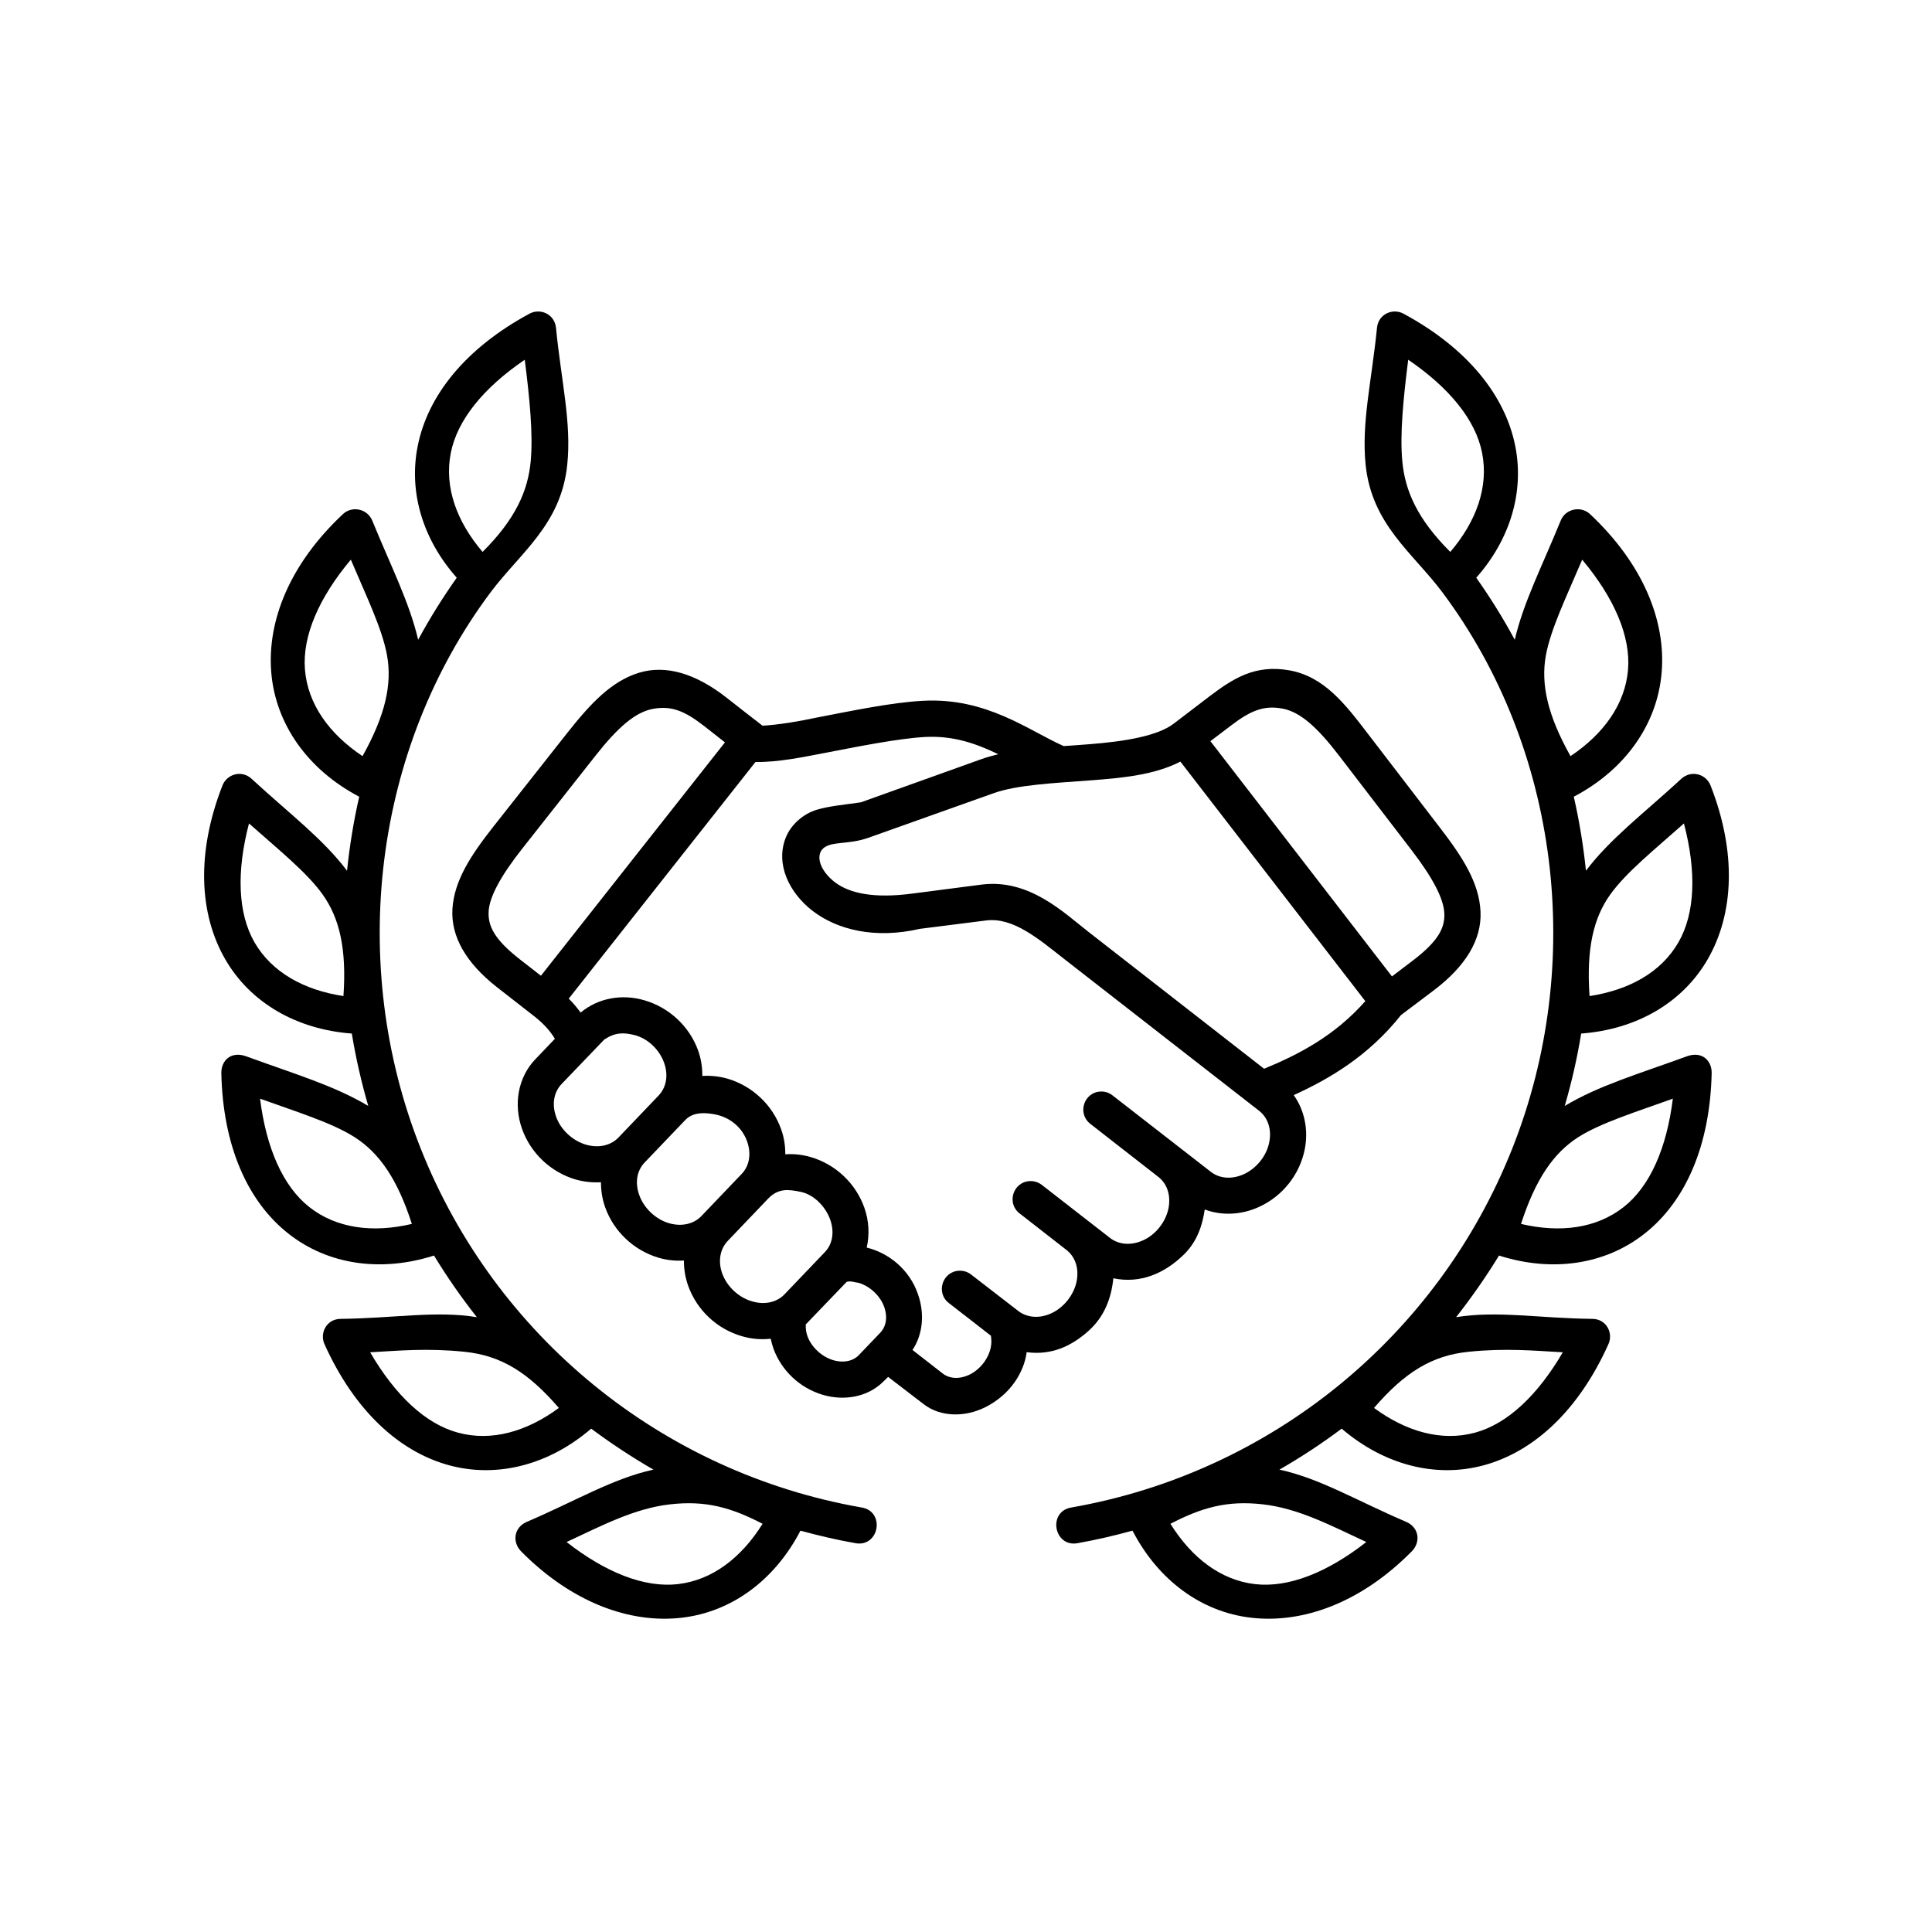 <svg xmlns="http://www.w3.org/2000/svg" xmlns:xlink="http://www.w3.org/1999/xlink" width="1200" zoomAndPan="magnify" viewBox="0 0 900 900" height="1200" preserveAspectRatio="xMidYMid meet" version="1.0"><path fill="#000000" d="M 400.023 597.602 C 405.285 599.18 409.969 603.594 411.836 608.66 C 413.68 613.727 412.672 618.098 410.059 620.824 L 400.164 631.18 C 397.57 633.938 393.164 635.133 387.953 633.562 C 382.707 631.93 378.004 627.523 376.16 622.504 C 375.41 620.504 375.32 618.695 375.355 616.965 L 394.422 597.129 C 396.312 596.539 398.348 597.457 400.023 597.602 Z M 372.945 555.199 C 379.254 556.492 384.605 562.164 386.75 568.156 C 388.871 574.188 387.676 579.719 384.242 583.293 L 365.461 602.941 C 362.027 606.52 356.504 608.055 350.27 606.207 C 344.051 604.379 338.609 599.285 336.434 593.238 C 334.293 587.246 335.594 581.617 339.027 578.051 L 357.711 558.488 C 362.527 553.422 367.23 554.031 372.945 555.199 Z M 332.934 519.102 C 340.465 520.492 345.898 525.641 348.02 531.688 C 350.164 537.727 348.957 543.266 345.516 546.84 L 326.742 566.488 C 323.309 570.066 317.734 571.602 311.551 569.789 C 305.332 567.934 299.926 562.727 297.805 556.742 C 295.609 550.703 296.832 545.172 300.258 541.586 L 318.992 521.992 C 321.543 519.234 325.359 517.691 332.934 519.102 Z M 295.527 482.168 C 301.996 483.801 307.242 489.133 309.383 495.129 C 311.508 501.176 310.258 506.695 306.824 510.316 L 288.09 529.922 C 284.652 533.488 279.078 535.023 272.895 533.211 C 266.676 531.355 261.18 526.246 259.059 520.207 C 256.918 514.207 258.121 508.648 261.566 505.02 L 281.496 484.254 C 286.605 480.875 290.504 480.918 295.527 482.168 Z M 549.875 354.785 L 636.016 466.371 C 621.762 482.488 605.211 491.133 588.867 497.867 L 507.223 434.234 C 495.613 425.219 479.484 409.234 457.227 412.082 L 424.699 416.301 C 407.551 418.531 395.98 416.344 388.98 411.012 C 381.957 405.66 379.727 398.461 383.582 395.125 C 387.453 391.773 395.34 393.539 404.492 390.281 L 462.812 369.52 C 473.773 365.574 491.164 364.793 508.531 363.488 C 523.02 362.363 537.742 361.02 549.875 354.785 Z M 430.934 343.312 C 444.262 342.617 454.809 346.426 465.031 351.352 C 462.328 352.012 459.645 352.742 457.082 353.668 L 401.051 373.746 C 392.492 374.984 386.188 375.496 380.414 377.234 C 374.418 379.035 368.512 383.914 366.008 390.273 C 361.234 402.359 367.363 415.738 378.691 424.434 C 390.086 433.113 407.543 437.527 428.508 432.691 L 459.312 428.797 C 472.055 427.164 483.848 437.422 496.336 447.195 L 586.523 517.434 C 590.473 520.504 592.516 525.836 591.258 532.117 C 590.055 538.395 585.406 544.191 579.547 546.93 C 573.691 549.633 567.938 548.93 564.039 545.867 L 518.32 510.324 C 516.785 509.078 514.832 508.418 512.887 508.473 C 504.891 508.656 501.629 518.781 508.008 523.605 L 539.598 548.242 C 543.547 551.309 545.539 556.609 544.332 562.867 C 543.074 569.148 538.48 575.043 532.621 577.738 C 526.715 580.441 520.996 579.734 517.062 576.656 L 485.418 552.043 C 483.828 550.793 481.883 550.141 479.93 550.188 C 471.938 550.41 468.691 560.543 475.051 565.32 L 496.801 582.277 C 500.754 585.355 502.742 590.598 501.539 596.867 C 500.281 603.141 495.688 609.035 489.781 611.766 C 484.168 614.367 478.629 613.762 474.719 610.98 L 452.473 593.801 C 450.883 592.535 448.984 591.902 446.984 591.945 C 439 592.133 435.742 602.309 442.105 607.082 L 461.59 622.219 C 461.863 623.852 461.953 625.66 461.535 627.703 C 460.473 632.965 456.469 638.066 451.551 640.395 C 446.617 642.715 442.105 642.152 439.098 639.789 L 425.074 628.871 C 430.043 621.398 430.738 611.738 427.617 602.855 C 423.539 591.055 413.672 583.578 403.742 581.164 C 405.137 575.113 404.805 568.668 402.629 562.539 C 398.586 551.203 389.281 542.418 377.711 539.02 C 373.777 537.867 369.762 537.441 365.828 537.727 C 365.828 533.828 365.266 529.832 363.875 526.023 C 359.832 514.68 350.527 505.957 339.012 502.512 C 335.102 501.398 331.062 500.977 327.164 501.211 C 327.215 497.305 326.602 493.316 325.262 489.5 C 321.223 478.164 311.828 469.387 300.258 465.996 C 289.746 462.875 278.559 464.926 270.477 471.707 C 268.891 469.531 267.133 467.344 264.938 465.203 L 351.918 354.973 C 362.758 355.105 374.277 352.633 383.527 350.879 C 399.711 347.773 418.25 344.02 430.934 343.312 Z M 328.055 338.246 L 337.707 345.828 L 251.984 454.535 L 242.188 446.91 C 230.102 437.484 227.219 431.211 227.637 424.434 C 228.059 417.645 233.301 407.988 243.305 395.293 L 277.688 351.672 C 287.723 338.996 295.949 331.613 304.395 330.176 C 312.863 328.688 319 331.191 328.055 338.246 Z M 597.371 330.078 C 605.82 331.613 613.91 339.141 623.75 351.965 L 657.535 396 C 667.383 408.824 672.504 418.566 672.816 425.363 C 673.148 432.141 670.168 438.355 657.953 447.613 L 648.426 454.855 L 563.863 345.266 L 573.57 337.891 C 582.73 330.906 588.902 328.5 597.371 330.078 Z M 563.391 324.406 L 546.715 337.141 C 539.188 342.852 524.047 345.41 507.211 346.703 C 503.359 346.996 499.406 347.309 495.5 347.551 C 479.102 340.289 459.672 324.867 429.98 326.449 C 414.977 327.25 396.305 331.246 380.324 334.297 C 371.824 336.125 363.215 337.551 355.23 338.07 C 349.602 333.754 343.973 329.328 338.395 324.957 C 324.141 313.816 310.238 309.5 297.52 313.441 C 284.777 317.395 275.109 327.703 264.43 341.207 L 230.047 384.797 C 219.402 398.309 211.598 410.102 210.758 423.398 C 209.973 436.492 217.359 448.723 231.305 459.719 L 249.371 473.801 C 253.832 477.434 256.535 480.633 258.477 483.926 L 249.371 493.449 C 241.234 501.949 239.145 514.543 243.188 525.883 C 247.23 537.219 256.535 545.992 268.051 549.43 C 272.004 550.543 276 550.961 279.953 550.738 C 279.953 554.645 280.539 558.543 281.906 562.395 C 285.945 573.68 295.234 582.465 306.805 585.906 C 310.711 587.059 314.699 587.441 318.598 587.199 C 318.562 591.105 319.207 595.094 320.551 598.902 C 324.594 610.246 333.898 619.023 345.469 622.414 C 349.93 623.75 354.57 624.137 359.031 623.625 C 359.359 625.195 359.777 626.73 360.332 628.309 C 364.098 638.523 372.512 646.469 383 649.68 C 393.039 652.746 404.152 650.895 411.441 643.641 L 413.727 641.41 L 430.312 654.141 C 438.258 660.23 449.547 660.188 458.797 655.629 C 470.785 649.68 477.059 639.137 478.262 629.898 C 489.832 631.43 499.227 627.148 507.445 619.641 C 514.445 613.184 517.703 604.816 518.633 595.469 C 531.316 598.125 542.574 593.148 551.531 584.383 C 557.91 578.148 560.23 570.246 561.203 563.422 C 569.234 566.438 578.438 565.973 586.629 562.172 C 597.539 557.152 605.48 547.117 607.816 535.328 C 609.574 526.355 607.711 517.195 602.66 510.148 C 619.422 502.531 637.508 491.883 652.656 472.84 L 668.18 461.137 C 682.566 450.176 690.34 437.848 689.68 424.559 C 689.035 411.277 681.418 399.391 670.91 385.734 L 637.125 341.691 C 626.668 328.027 616.828 315.156 600.652 312.273 C 584.488 309.402 574.23 316.234 563.391 324.406 Z M 563.391 324.406 " fill-opacity="1" fill-rule="nonzero"/><path fill="#000000" d="M 355.238 709.84 C 345.379 725.637 331.855 736.09 315.789 737.945 C 300.211 739.746 282.145 732.559 263.93 718.332 C 280.414 710.668 295.609 702.633 312.191 700.777 C 328.785 698.879 340.633 702.277 355.238 709.84 Z M 216.262 629.699 C 233.445 631.43 245.988 639.27 260.344 655.871 C 245.336 666.922 228.941 671.621 213.328 667.383 C 198.172 663.301 184.059 649.922 172.434 629.949 C 186.047 629.184 199.062 627.945 216.262 629.699 Z M 121.145 511.805 C 138.293 517.988 154.688 523.008 165.277 529.789 C 176.707 537.129 185.172 549.305 191.863 570.148 C 173.746 574.43 156.766 572.289 144.09 562.297 C 131.789 552.594 124.016 534.754 121.145 511.805 Z M 115.988 383.594 C 129.594 395.668 142.977 406.398 150.281 416.664 C 158.176 427.672 161.523 442.129 159.988 464.008 C 141.555 461.207 126.641 452.949 118.547 438.965 C 110.742 425.352 110.137 405.934 115.988 383.594 Z M 163.43 260.711 C 170.543 277.48 178.07 292.902 180.301 305.309 C 182.711 318.645 179.551 333.145 168.875 352.234 C 153.352 341.867 143.367 328.027 142.055 311.91 C 140.797 296.301 148.551 278.461 163.43 260.711 Z M 244.453 167.578 C 246.738 185.605 248.406 202.48 247.211 215.012 C 245.91 228.531 240.332 241.625 224.801 257.102 C 212.723 242.938 206.867 226.91 209.992 211.016 C 213.008 195.629 225.328 180.59 244.453 167.578 Z M 246.684 146.109 C 217.047 162.094 199.207 184.113 194.547 207.98 C 190.328 229.406 197.02 251.383 212.773 269.125 C 206.172 278.461 200.18 288.078 194.789 298.023 C 190.695 280.504 182.191 264.004 173.414 242.508 C 171.129 236.98 164.02 235.5 159.754 239.492 C 135.168 262.523 124.402 288.961 126.355 313.168 C 128.344 337.32 143.359 358.555 167.34 371.141 C 164.727 382.523 162.879 394 161.656 405.613 C 150.363 390.656 135.035 379.23 117.238 362.828 C 112.59 358.512 105.719 360.59 103.633 365.898 C 91.367 397.238 92.758 425.773 104.891 446.812 C 116.551 467.078 138.105 479.562 163.887 481.465 C 165.75 492.809 168.312 504.047 171.551 515.188 C 155.52 505.633 137.258 500.32 114.641 492.059 C 107.566 489.5 102.965 494.102 103.105 500.008 C 103.855 533.641 115.23 559.613 134.328 574.652 C 152.734 589.199 177.457 592.773 202.176 584.883 C 208.262 594.871 214.898 604.422 222.141 613.594 C 203.008 610.473 183.637 614.102 158.684 614.379 C 152.137 614.422 148.828 620.977 151.156 626.168 C 164.992 656.879 185.762 676.195 209.18 682.574 C 231.758 688.703 255.836 682.332 275.395 665.52 C 284.699 672.441 294.352 678.809 304.387 684.605 C 285.34 688.789 268.48 699.055 245.391 708.949 C 239.43 711.508 238.461 718.297 242.777 722.711 C 266.473 746.621 293.484 756.391 317.598 753.598 C 340.875 750.914 360.949 736.043 372.883 713.043 C 381.254 715.324 389.699 717.312 398.309 718.84 C 409.605 721.07 412.621 703.926 401.184 702.215 C 308.402 685.91 230.75 622.645 195.992 535.066 C 161.699 448.711 174.164 348.637 228.555 275.895 C 242.359 257.465 261.367 244.41 264.242 216.527 C 266.293 197.012 261.504 177.836 258.996 152.699 C 258.363 146.305 251.672 143.426 246.684 146.109 Z M 246.684 146.109 " fill-opacity="1" fill-rule="nonzero"/><path fill="#000000" d="M 545.234 709.84 C 555.082 725.637 568.598 736.09 584.629 737.945 C 600.242 739.746 618.273 732.559 636.488 718.332 C 619.984 710.668 604.848 702.633 588.262 700.777 C 571.668 698.879 559.82 702.277 545.234 709.84 Z M 684.211 629.699 C 666.957 631.43 654.414 639.27 640.059 655.871 C 655.117 666.922 671.523 671.621 687.137 667.383 C 702.223 663.301 716.352 649.922 728.012 629.949 C 714.41 629.184 701.391 627.945 684.211 629.699 Z M 779.273 511.805 C 762.164 517.988 745.766 523.008 735.125 529.789 C 723.695 537.129 715.293 549.305 708.547 570.148 C 726.719 574.43 743.625 572.289 756.355 562.297 C 768.684 552.594 776.438 534.754 779.273 511.805 Z M 784.441 383.594 C 770.871 395.668 757.488 406.398 750.148 416.664 C 742.234 427.672 738.941 442.129 740.477 464.008 C 758.879 461.207 773.84 452.949 781.879 438.965 C 789.73 425.352 790.293 405.934 784.441 383.594 Z M 737.043 260.711 C 729.93 277.48 722.402 292.902 720.125 305.309 C 717.711 318.645 720.875 333.145 731.609 352.234 C 747.078 341.867 757.07 328.027 758.406 311.91 C 759.656 296.301 751.906 278.461 737.043 260.711 Z M 656 167.578 C 653.719 185.605 652.047 202.48 653.262 215.012 C 654.555 228.531 660.094 241.625 675.602 257.102 C 687.688 242.938 693.551 226.91 690.43 211.016 C 687.449 195.629 675.102 180.59 656 167.578 Z M 653.77 146.109 C 683.406 162.094 701.215 184.113 705.906 207.98 C 710.09 229.406 703.398 251.383 687.699 269.125 C 694.281 278.461 700.277 288.078 705.629 298.023 C 709.727 280.504 718.262 264.004 727.039 242.508 C 729.27 236.98 736.434 235.5 740.699 239.492 C 765.234 262.523 776.07 288.961 774.066 313.168 C 772.109 337.32 757.113 358.555 733.133 371.141 C 735.73 382.523 737.594 394 738.801 405.613 C 750.094 390.656 765.375 379.23 783.184 362.828 C 787.867 358.512 794.754 360.59 796.84 365.898 C 809.109 397.238 807.664 425.773 795.539 446.812 C 783.879 467.078 762.359 479.562 736.578 481.465 C 734.715 492.809 732.172 504.047 728.914 515.188 C 744.891 505.633 763.207 500.32 785.84 492.059 C 792.898 489.5 797.5 494.102 797.359 500.008 C 796.574 533.641 785.234 559.613 766.133 574.652 C 747.73 589.199 723.008 592.773 698.297 584.883 C 692.195 594.871 685.504 604.422 678.312 613.594 C 697.457 610.473 716.789 614.102 741.789 614.379 C 748.336 614.422 751.637 620.977 749.262 626.168 C 735.461 656.879 714.695 676.195 691.223 682.574 C 668.695 688.703 644.625 682.332 625.008 665.52 C 615.773 672.441 606.105 678.809 596.016 684.605 C 615.113 688.789 631.941 699.055 655.082 708.949 C 661.023 711.508 661.996 718.297 657.625 722.711 C 633.984 746.621 606.988 756.391 582.82 753.598 C 559.543 750.914 539.473 736.043 527.57 713.043 C 519.203 715.324 510.754 717.312 502.164 718.84 C 490.867 721.07 487.844 703.926 499.273 702.215 C 592.07 685.91 669.711 622.645 704.461 535.066 C 738.754 448.711 726.309 348.637 671.898 275.895 C 658.098 257.465 639.051 244.41 636.16 216.527 C 634.172 197.012 638.918 177.836 641.461 152.699 C 642.066 146.305 648.758 143.426 653.77 146.109 Z M 653.77 146.109 " fill-opacity="1" fill-rule="nonzero"/></svg>